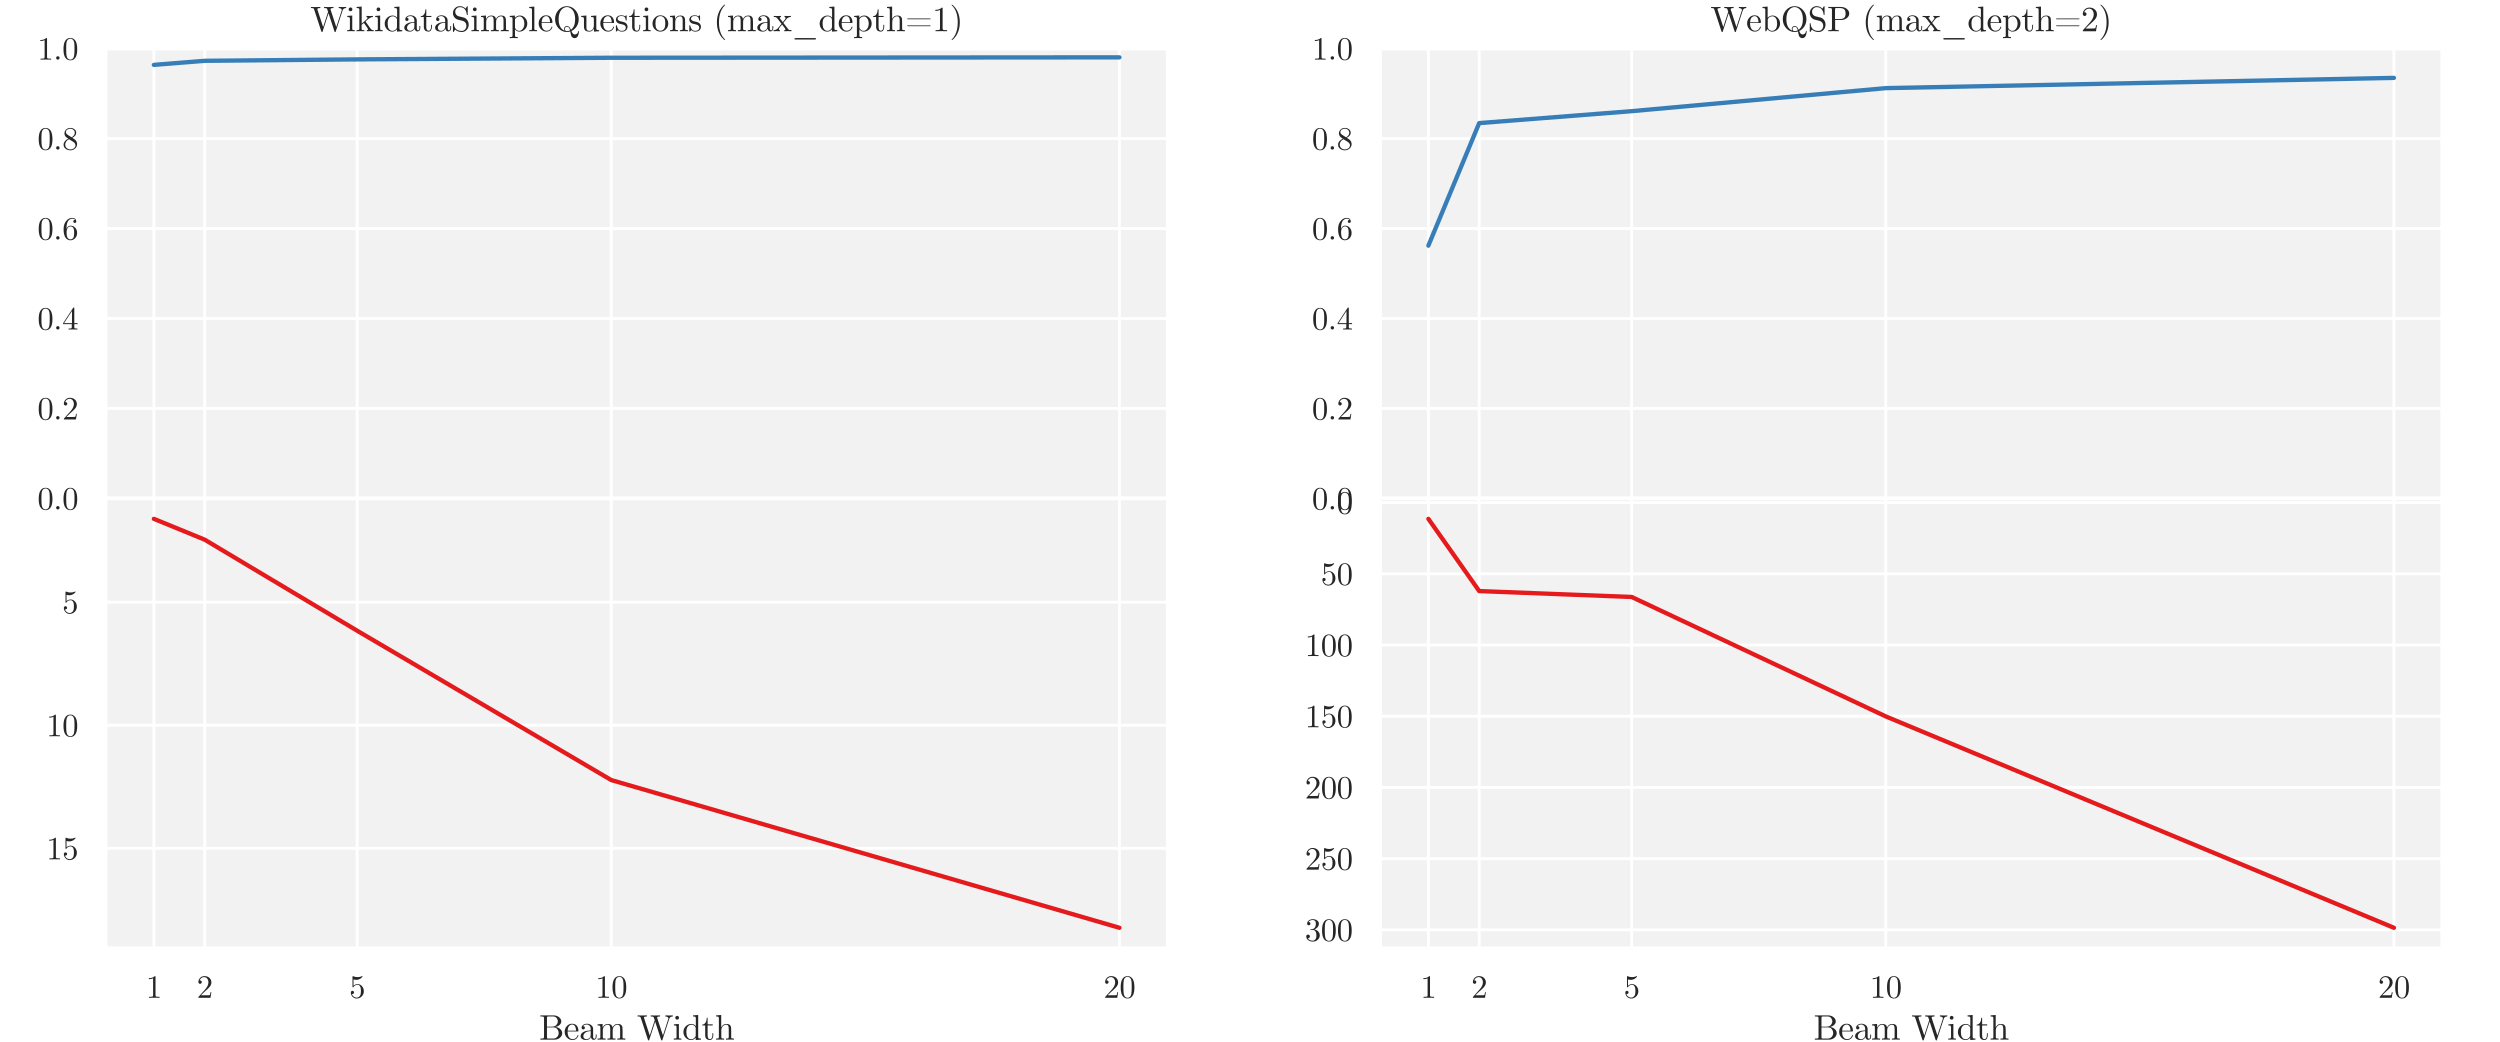 <?xml version="1.0" encoding="utf-8" standalone="no"?>
<!DOCTYPE svg PUBLIC "-//W3C//DTD SVG 1.1//EN"
  "http://www.w3.org/Graphics/SVG/1.1/DTD/svg11.dtd">
<svg xmlns:xlink="http://www.w3.org/1999/xlink" width="864pt" height="360pt" viewBox="0 0 864 360" xmlns="http://www.w3.org/2000/svg" version="1.1">
 <defs>
  <style type="text/css">*{stroke-linejoin: round; stroke-linecap: butt}</style>
 </defs>
 <g id="figure_1">
  <g id="patch_1">
   <path d="M 0 360 
L 864 360 
L 864 0 
L 0 0 
z
" style="fill: #ffffff"/>
  </g>
  <g id="axes_1">
   <g id="patch_2">
    <path d="M 36.5 172.252 
L 403.555 172.252 
L 403.555 16.796 
L 36.5 16.796 
z
" style="fill: #f2f2f2"/>
   </g>
   <g id="matplotlib.axis_1">
    <g id="xtick_1">
     <g id="line2d_1">
      <path d="M 53.184 172.252 
L 53.184 16.796 
" clip-path="url(#pc6c9661ad9)" style="fill: none; stroke: #ffffff; stroke-linecap: round"/>
     </g>
    </g>
    <g id="xtick_2">
     <g id="line2d_2">
      <path d="M 70.747 172.252 
L 70.747 16.796 
" clip-path="url(#pc6c9661ad9)" style="fill: none; stroke: #ffffff; stroke-linecap: round"/>
     </g>
    </g>
    <g id="xtick_3">
     <g id="line2d_3">
      <path d="M 123.434 172.252 
L 123.434 16.796 
" clip-path="url(#pc6c9661ad9)" style="fill: none; stroke: #ffffff; stroke-linecap: round"/>
     </g>
    </g>
    <g id="xtick_4">
     <g id="line2d_4">
      <path d="M 211.246 172.252 
L 211.246 16.796 
" clip-path="url(#pc6c9661ad9)" style="fill: none; stroke: #ffffff; stroke-linecap: round"/>
     </g>
    </g>
    <g id="xtick_5">
     <g id="line2d_5">
      <path d="M 386.87 172.252 
L 386.87 16.796 
" clip-path="url(#pc6c9661ad9)" style="fill: none; stroke: #ffffff; stroke-linecap: round"/>
     </g>
    </g>
   </g>
   <g id="matplotlib.axis_2">
    <g id="ytick_1">
     <g id="line2d_6">
      <path d="M 36.5 172.252 
L 403.555 172.252 
" clip-path="url(#pc6c9661ad9)" style="fill: none; stroke: #ffffff; stroke-linecap: round"/>
     </g>
     <g id="text_1">
      <!-- 0.0 -->
      <g style="fill: #262626" transform="translate(12.942 176.069) scale(0.11 -0.11)">
       <defs>
        <path id="CMUSerif-Roman-30" d="M 250 2048 
Q 250 2989 486 3501 
Q 819 4262 1600 4262 
Q 1766 4262 1939 4217 
Q 2112 4173 2333 4000 
Q 2554 3827 2688 3546 
Q 2944 3002 2944 2048 
Q 2944 1114 2707 602 
Q 2362 -141 1594 -141 
Q 1306 -141 1014 6 
Q 723 154 538 506 
Q 250 1037 250 2048 
z
M 781 2125 
Q 781 1158 851 774 
Q 928 358 1142 179 
Q 1357 0 1594 0 
Q 1850 0 2064 192 
Q 2278 384 2342 800 
Q 2413 1210 2413 2125 
Q 2413 3014 2349 3373 
Q 2266 3789 2042 3955 
Q 1818 4122 1594 4122 
Q 1510 4122 1420 4096 
Q 1331 4070 1203 4000 
Q 1075 3930 976 3750 
Q 877 3571 832 3302 
Q 781 2957 781 2125 
z
" transform="scale(0.016)"/>
        <path id="CMUSerif-Roman-2e" d="M 640 102 
Q 544 205 544 339 
Q 544 474 640 573 
Q 736 672 883 672 
Q 1024 672 1120 579 
Q 1216 486 1216 339 
Q 1216 192 1113 96 
Q 1011 0 883 0 
Q 736 0 640 102 
z
" transform="scale(0.016)"/>
       </defs>
       <use xlink:href="#CMUSerif-Roman-30"/>
       <use xlink:href="#CMUSerif-Roman-2e" x="50"/>
       <use xlink:href="#CMUSerif-Roman-30" x="77.8"/>
      </g>
     </g>
    </g>
    <g id="ytick_2">
     <g id="line2d_7">
      <path d="M 36.5 141.161 
L 403.555 141.161 
" clip-path="url(#pc6c9661ad9)" style="fill: none; stroke: #ffffff; stroke-linecap: round"/>
     </g>
     <g id="text_2">
      <!-- 0.2 -->
      <g style="fill: #262626" transform="translate(12.942 144.978) scale(0.11 -0.11)">
       <defs>
        <path id="CMUSerif-Roman-32" d="M 320 0 
Q 320 115 329 150 
Q 339 186 390 237 
L 1619 1606 
Q 2291 2362 2291 3021 
Q 2291 3450 2067 3757 
Q 1843 4064 1434 4064 
Q 1152 4064 915 3891 
Q 678 3718 570 3411 
Q 589 3418 653 3418 
Q 813 3418 902 3318 
Q 992 3219 992 3085 
Q 992 2912 880 2829 
Q 768 2746 659 2746 
Q 614 2746 556 2755 
Q 499 2765 409 2854 
Q 320 2944 320 3104 
Q 320 3552 659 3907 
Q 998 4262 1517 4262 
Q 2106 4262 2490 3913 
Q 2874 3565 2874 3021 
Q 2874 2829 2816 2656 
Q 2758 2483 2681 2348 
Q 2605 2214 2400 2000 
Q 2195 1786 2028 1632 
Q 1862 1478 1491 1152 
L 813 493 
L 1965 493 
Q 2528 493 2573 544 
Q 2637 634 2714 1114 
L 2874 1114 
L 2694 0 
L 320 0 
z
" transform="scale(0.016)"/>
       </defs>
       <use xlink:href="#CMUSerif-Roman-30"/>
       <use xlink:href="#CMUSerif-Roman-2e" x="50"/>
       <use xlink:href="#CMUSerif-Roman-32" x="77.8"/>
      </g>
     </g>
    </g>
    <g id="ytick_3">
     <g id="line2d_8">
      <path d="M 36.5 110.07 
L 403.555 110.07 
" clip-path="url(#pc6c9661ad9)" style="fill: none; stroke: #ffffff; stroke-linecap: round"/>
     </g>
     <g id="text_3">
      <!-- 0.4 -->
      <g style="fill: #262626" transform="translate(12.942 113.887) scale(0.11 -0.11)">
       <defs>
        <path id="CMUSerif-Roman-34" d="M 179 1056 
L 179 1254 
L 2144 4256 
Q 2195 4333 2272 4333 
Q 2342 4333 2358 4304 
Q 2374 4275 2374 4166 
L 2374 1254 
L 3014 1254 
L 3014 1056 
L 2374 1056 
L 2374 499 
Q 2374 314 2451 256 
Q 2528 198 2861 198 
L 2995 198 
L 2995 0 
Q 2733 19 2125 19 
Q 1523 19 1261 0 
L 1261 198 
L 1395 198 
Q 1728 198 1805 256 
Q 1882 314 1882 499 
L 1882 1056 
L 179 1056 
z
M 358 1254 
L 1920 1254 
L 1920 3642 
L 358 1254 
z
" transform="scale(0.016)"/>
       </defs>
       <use xlink:href="#CMUSerif-Roman-30"/>
       <use xlink:href="#CMUSerif-Roman-2e" x="50"/>
       <use xlink:href="#CMUSerif-Roman-34" x="77.8"/>
      </g>
     </g>
    </g>
    <g id="ytick_4">
     <g id="line2d_9">
      <path d="M 36.5 78.978 
L 403.555 78.978 
" clip-path="url(#pc6c9661ad9)" style="fill: none; stroke: #ffffff; stroke-linecap: round"/>
     </g>
     <g id="text_4">
      <!-- 0.6 -->
      <g style="fill: #262626" transform="translate(12.942 82.796) scale(0.11 -0.11)">
       <defs>
        <path id="CMUSerif-Roman-36" d="M 269 2022 
Q 269 3027 781 3644 
Q 1293 4262 1952 4262 
Q 2336 4262 2550 4067 
Q 2765 3872 2765 3571 
Q 2765 3405 2669 3334 
Q 2573 3264 2470 3264 
Q 2355 3264 2265 3341 
Q 2176 3418 2176 3558 
Q 2176 3846 2528 3846 
Q 2362 4102 1965 4102 
Q 1843 4102 1718 4067 
Q 1594 4032 1430 3913 
Q 1267 3795 1142 3606 
Q 1018 3418 931 3066 
Q 845 2714 845 2253 
L 845 2099 
Q 1107 2733 1644 2733 
Q 2182 2733 2553 2323 
Q 2925 1914 2925 1306 
Q 2925 685 2537 272 
Q 2150 -141 1606 -141 
Q 1363 -141 1142 -38 
Q 922 64 717 294 
Q 512 525 390 969 
Q 269 1414 269 2022 
z
M 858 1446 
Q 858 819 973 518 
Q 992 467 1033 400 
Q 1075 333 1148 243 
Q 1222 154 1344 96 
Q 1466 38 1606 38 
Q 2035 38 2240 454 
Q 2349 685 2349 1312 
Q 2349 1952 2234 2189 
Q 2035 2586 1638 2586 
Q 1370 2586 1184 2400 
Q 998 2214 928 1968 
Q 858 1722 858 1446 
z
" transform="scale(0.016)"/>
       </defs>
       <use xlink:href="#CMUSerif-Roman-30"/>
       <use xlink:href="#CMUSerif-Roman-2e" x="50"/>
       <use xlink:href="#CMUSerif-Roman-36" x="77.8"/>
      </g>
     </g>
    </g>
    <g id="ytick_5">
     <g id="line2d_10">
      <path d="M 36.5 47.887 
L 403.555 47.887 
" clip-path="url(#pc6c9661ad9)" style="fill: none; stroke: #ffffff; stroke-linecap: round"/>
     </g>
     <g id="text_5">
      <!-- 0.8 -->
      <g style="fill: #262626" transform="translate(12.942 51.705) scale(0.11 -0.11)">
       <defs>
        <path id="CMUSerif-Roman-38" d="M 269 966 
Q 269 1683 1190 2144 
Q 794 2413 723 2490 
Q 442 2803 442 3194 
Q 442 3642 781 3952 
Q 1120 4262 1600 4262 
Q 2061 4262 2406 3996 
Q 2752 3731 2752 3309 
Q 2752 2714 1978 2317 
Q 2490 1997 2611 1862 
Q 2925 1517 2925 1075 
Q 2925 563 2531 211 
Q 2138 -141 1594 -141 
Q 1062 -141 665 169 
Q 269 480 269 966 
z
M 589 966 
Q 589 570 886 304 
Q 1184 38 1600 38 
Q 2003 38 2304 268 
Q 2605 499 2605 845 
Q 2605 979 2560 1094 
Q 2515 1210 2425 1302 
Q 2336 1395 2281 1436 
Q 2227 1478 2125 1549 
L 1338 2048 
Q 589 1632 589 966 
z
M 723 3443 
Q 723 3136 1043 2925 
L 1837 2413 
Q 2470 2784 2470 3309 
Q 2470 3648 2211 3875 
Q 1952 4102 1594 4102 
Q 1242 4102 982 3916 
Q 723 3731 723 3443 
z
" transform="scale(0.016)"/>
       </defs>
       <use xlink:href="#CMUSerif-Roman-30"/>
       <use xlink:href="#CMUSerif-Roman-2e" x="50"/>
       <use xlink:href="#CMUSerif-Roman-38" x="77.8"/>
      </g>
     </g>
    </g>
    <g id="ytick_6">
     <g id="line2d_11">
      <path d="M 36.5 16.796 
L 403.555 16.796 
" clip-path="url(#pc6c9661ad9)" style="fill: none; stroke: #ffffff; stroke-linecap: round"/>
     </g>
     <g id="text_6">
      <!-- 1.0 -->
      <g style="fill: #262626" transform="translate(12.942 20.614) scale(0.11 -0.11)">
       <defs>
        <path id="CMUSerif-Roman-31" d="M 570 3654 
L 570 3853 
Q 1338 3853 1734 4262 
Q 1843 4262 1862 4236 
Q 1882 4211 1882 4096 
L 1882 506 
Q 1882 314 1974 256 
Q 2067 198 2477 198 
L 2682 198 
L 2682 0 
Q 2458 19 1645 19 
Q 832 19 608 0 
L 608 198 
L 813 198 
Q 1216 198 1312 256 
Q 1408 314 1408 506 
L 1408 3821 
Q 1075 3654 570 3654 
z
" transform="scale(0.016)"/>
       </defs>
       <use xlink:href="#CMUSerif-Roman-31"/>
       <use xlink:href="#CMUSerif-Roman-2e" x="50"/>
       <use xlink:href="#CMUSerif-Roman-30" x="77.8"/>
      </g>
     </g>
    </g>
    <g id="text_7">
     <!-- Answer Coverage Rate -->
     <g style="fill: #262626" transform="translate(-7.058 154.633) rotate(-90) scale(0.12 -0.12)">
      <defs>
       <path id="CMUSerif-Roman-41" d="M 205 0 
L 205 198 
Q 774 211 922 627 
L 2246 4454 
Q 2272 4531 2301 4556 
Q 2330 4582 2400 4582 
Q 2438 4582 2460 4576 
Q 2483 4570 2499 4547 
Q 2515 4525 2521 4512 
Q 2528 4499 2547 4454 
L 3930 454 
Q 3981 294 4083 246 
Q 4186 198 4474 198 
L 4589 198 
L 4589 0 
Q 4186 19 3750 19 
Q 3059 19 2829 0 
L 2829 198 
Q 3360 198 3360 390 
Q 3360 403 3341 480 
L 3002 1459 
L 1421 1459 
L 1126 621 
Q 1114 595 1114 525 
Q 1114 390 1238 294 
Q 1363 198 1594 198 
L 1594 0 
Q 979 19 858 19 
Q 646 19 205 0 
z
M 1491 1658 
L 2931 1658 
L 2208 3738 
L 1491 1658 
z
" transform="scale(0.016)"/>
       <path id="CMUSerif-Roman-6e" d="M 205 0 
L 205 198 
Q 544 198 624 240 
Q 704 282 704 486 
L 704 2202 
Q 704 2438 621 2499 
Q 538 2560 205 2560 
L 205 2758 
L 1107 2829 
L 1107 2157 
Q 1408 2829 2054 2829 
Q 2534 2829 2726 2592 
Q 2867 2432 2896 2253 
Q 2925 2074 2925 1613 
L 2925 390 
Q 2931 256 3033 227 
Q 3136 198 3424 198 
L 3424 0 
Q 2771 19 2707 19 
Q 2656 19 1984 0 
L 1984 198 
Q 2323 198 2403 240 
Q 2483 282 2483 486 
L 2483 1978 
Q 2483 2304 2384 2496 
Q 2285 2688 2010 2688 
Q 1677 2688 1411 2409 
Q 1146 2131 1146 1664 
L 1146 486 
Q 1146 282 1226 240 
Q 1306 198 1645 198 
L 1645 0 
Q 992 19 928 19 
Q 877 19 205 0 
z
" transform="scale(0.016)"/>
       <path id="CMUSerif-Roman-73" d="M 211 83 
L 211 928 
Q 211 998 214 1024 
Q 218 1050 237 1069 
Q 256 1088 294 1088 
Q 339 1088 355 1069 
Q 371 1050 384 979 
Q 480 538 688 304 
Q 896 70 1274 70 
Q 1632 70 1814 230 
Q 1997 390 1997 653 
Q 1997 1120 1331 1242 
Q 947 1318 787 1369 
Q 627 1421 486 1536 
Q 211 1760 211 2080 
Q 211 2400 454 2633 
Q 698 2867 1235 2867 
Q 1594 2867 1837 2688 
Q 1907 2746 1946 2790 
Q 2029 2867 2074 2867 
Q 2125 2867 2134 2835 
Q 2144 2803 2144 2714 
L 2144 2067 
Q 2144 1997 2141 1971 
Q 2138 1946 2118 1930 
Q 2099 1914 2061 1914 
Q 1990 1914 1984 1971 
Q 1933 2746 1235 2746 
Q 858 2746 688 2602 
Q 518 2458 518 2259 
Q 518 2150 569 2067 
Q 621 1984 688 1936 
Q 755 1888 880 1843 
Q 1005 1798 1081 1782 
Q 1158 1766 1306 1734 
Q 1818 1638 2035 1427 
Q 2304 1158 2304 819 
Q 2304 442 2048 186 
Q 1792 -70 1274 -70 
Q 858 -70 570 205 
Q 531 166 502 134 
Q 474 102 464 89 
Q 454 77 451 70 
Q 448 64 442 58 
Q 314 -70 282 -70 
Q 230 -70 220 -38 
Q 211 -6 211 83 
z
" transform="scale(0.016)"/>
       <path id="CMUSerif-Roman-77" d="M 115 2560 
L 115 2758 
Q 461 2739 710 2739 
Q 832 2739 1408 2758 
L 1408 2560 
Q 1030 2560 1030 2387 
Q 1030 2349 1062 2272 
L 1670 563 
L 2221 2112 
Q 2106 2426 2074 2464 
Q 1997 2560 1670 2560 
L 1670 2758 
Q 1958 2739 2240 2739 
Q 2349 2739 2906 2758 
L 2906 2560 
Q 2528 2560 2528 2387 
Q 2528 2362 2560 2266 
L 3194 480 
L 3776 2118 
Q 3808 2202 3808 2253 
Q 3808 2394 3709 2474 
Q 3610 2554 3437 2560 
L 3437 2758 
Q 3802 2739 4032 2739 
Q 4288 2739 4499 2758 
L 4499 2560 
Q 4102 2547 3962 2150 
L 3213 51 
Q 3142 -64 3085 -70 
Q 3002 -70 2957 51 
L 2304 1869 
L 1658 58 
Q 1632 -19 1609 -44 
Q 1587 -70 1529 -70 
Q 1472 -70 1446 -38 
Q 1421 -6 1395 70 
L 589 2336 
Q 531 2483 448 2521 
Q 365 2560 115 2560 
z
" transform="scale(0.016)"/>
       <path id="CMUSerif-Roman-65" d="M 179 1408 
Q 179 2010 566 2438 
Q 954 2867 1510 2867 
Q 2074 2867 2365 2502 
Q 2656 2138 2656 1613 
Q 2656 1517 2630 1497 
Q 2605 1478 2496 1478 
L 710 1478 
Q 710 826 902 518 
Q 1171 90 1626 90 
Q 1690 90 1763 102 
Q 1837 115 1990 169 
Q 2144 224 2278 371 
Q 2413 518 2490 749 
Q 2509 838 2573 838 
Q 2656 838 2656 762 
Q 2656 704 2595 579 
Q 2534 454 2419 304 
Q 2304 154 2080 42 
Q 1856 -70 1587 -70 
Q 1024 -70 601 355 
Q 179 781 179 1408 
z
M 717 1613 
L 2234 1613 
Q 2234 1747 2211 1897 
Q 2189 2048 2121 2256 
Q 2054 2464 1897 2595 
Q 1741 2726 1510 2726 
Q 1408 2726 1296 2681 
Q 1184 2637 1049 2531 
Q 915 2426 822 2186 
Q 730 1946 717 1613 
z
" transform="scale(0.016)"/>
       <path id="CMUSerif-Roman-72" d="M 179 0 
L 179 198 
Q 518 198 598 240 
Q 678 282 678 486 
L 678 2202 
Q 678 2438 595 2499 
Q 512 2560 179 2560 
L 179 2758 
L 1069 2829 
L 1069 2125 
Q 1158 2400 1350 2614 
Q 1542 2829 1856 2829 
Q 2061 2829 2195 2713 
Q 2330 2598 2330 2438 
Q 2330 2298 2243 2227 
Q 2157 2157 2054 2157 
Q 1939 2157 1859 2230 
Q 1779 2304 1779 2432 
Q 1779 2509 1814 2569 
Q 1850 2630 1878 2652 
Q 1907 2675 1926 2682 
Q 1914 2688 1856 2688 
Q 1504 2688 1302 2336 
Q 1101 1984 1101 1485 
L 1101 499 
Q 1101 314 1177 256 
Q 1254 198 1587 198 
L 1722 198 
L 1722 0 
Q 1466 19 909 19 
Q 832 19 710 16 
Q 589 13 429 6 
Q 269 0 179 0 
z
" transform="scale(0.016)"/>
       <path id="CMUSerif-Roman-20" transform="scale(0.016)"/>
       <path id="CMUSerif-Roman-43" d="M 358 2189 
Q 358 3155 1017 3833 
Q 1677 4512 2586 4512 
Q 2867 4512 3116 4409 
Q 3366 4307 3481 4217 
Q 3597 4128 3763 3962 
L 4083 4435 
Q 4134 4512 4185 4512 
Q 4237 4512 4246 4483 
Q 4256 4454 4256 4358 
L 4256 2842 
Q 4256 2739 4243 2713 
Q 4230 2688 4154 2688 
Q 4090 2688 4077 2707 
Q 4064 2726 4051 2797 
Q 3955 3488 3571 3901 
Q 3187 4314 2656 4314 
Q 2502 4314 2332 4278 
Q 2163 4243 1916 4112 
Q 1670 3981 1481 3763 
Q 1293 3546 1155 3136 
Q 1018 2726 1018 2182 
Q 1018 1645 1155 1232 
Q 1293 819 1481 604 
Q 1670 390 1916 259 
Q 2163 128 2336 93 
Q 2509 58 2662 58 
Q 3213 58 3635 448 
Q 4058 838 4096 1498 
Q 4102 1530 4102 1542 
Q 4102 1555 4108 1571 
Q 4115 1587 4131 1593 
Q 4147 1600 4173 1600 
Q 4256 1600 4256 1491 
Q 4256 883 3789 371 
Q 3322 -141 2586 -141 
Q 1677 -141 1017 534 
Q 358 1210 358 2189 
z
" transform="scale(0.016)"/>
       <path id="CMUSerif-Roman-6f" d="M 601 346 
Q 179 762 179 1370 
Q 179 1978 592 2422 
Q 1005 2867 1600 2867 
Q 2182 2867 2598 2425 
Q 3014 1984 3014 1370 
Q 3014 768 2595 349 
Q 2176 -70 1594 -70 
Q 1024 -70 601 346 
z
M 710 1421 
Q 710 800 870 518 
Q 1120 90 1600 90 
Q 1837 90 2035 218 
Q 2234 346 2342 563 
Q 2483 845 2483 1421 
Q 2483 2035 2317 2310 
Q 2067 2726 1594 2726 
Q 1389 2726 1187 2617 
Q 986 2509 864 2298 
Q 710 2016 710 1421 
z
" transform="scale(0.016)"/>
       <path id="CMUSerif-Roman-76" d="M 122 2560 
L 122 2758 
Q 410 2739 742 2739 
Q 864 2739 1440 2758 
L 1440 2560 
Q 1075 2560 1075 2394 
Q 1075 2368 1114 2285 
L 1830 499 
L 2483 2131 
Q 2522 2240 2522 2285 
Q 2522 2394 2448 2474 
Q 2374 2554 2214 2560 
L 2214 2758 
Q 2541 2739 2771 2739 
Q 3034 2739 3251 2758 
L 3251 2560 
Q 3059 2560 2924 2473 
Q 2790 2387 2748 2313 
Q 2707 2240 2662 2131 
L 1824 51 
Q 1773 -70 1690 -70 
Q 1632 -70 1609 -48 
Q 1587 -26 1555 51 
L 634 2323 
Q 570 2483 490 2521 
Q 410 2560 122 2560 
z
" transform="scale(0.016)"/>
       <path id="CMUSerif-Roman-61" d="M 269 608 
Q 269 1152 909 1440 
Q 1293 1626 2086 1670 
L 2086 1907 
Q 2086 2304 1878 2515 
Q 1670 2726 1408 2726 
Q 941 2726 717 2432 
Q 909 2426 976 2330 
Q 1043 2234 1043 2138 
Q 1043 2010 963 1926 
Q 883 1843 749 1843 
Q 621 1843 537 1923 
Q 454 2003 454 2144 
Q 454 2458 736 2662 
Q 1018 2867 1421 2867 
Q 1946 2867 2298 2515 
Q 2406 2406 2460 2265 
Q 2515 2125 2521 2032 
Q 2528 1939 2528 1760 
L 2528 480 
Q 2528 442 2541 381 
Q 2554 320 2611 240 
Q 2669 160 2765 160 
Q 2995 160 2995 570 
L 2995 928 
L 3155 928 
L 3155 570 
Q 3155 230 2976 96 
Q 2797 -38 2630 -38 
Q 2419 -38 2284 118 
Q 2150 275 2131 486 
Q 2035 243 1814 86 
Q 1594 -70 1293 -70 
Q 1062 -70 844 -12 
Q 627 45 448 205 
Q 269 365 269 608 
z
M 762 614 
Q 762 378 931 224 
Q 1101 70 1338 70 
Q 1606 70 1846 278 
Q 2086 486 2086 896 
L 2086 1536 
Q 1376 1510 1069 1228 
Q 762 947 762 614 
z
" transform="scale(0.016)"/>
       <path id="CMUSerif-Roman-67" d="M 179 -506 
Q 179 -301 336 -121 
Q 493 58 768 134 
Q 486 314 486 704 
Q 486 1005 685 1235 
Q 384 1485 384 1894 
Q 384 2272 685 2550 
Q 986 2829 1421 2829 
Q 1805 2829 2099 2598 
Q 2406 2899 2778 2899 
Q 2944 2899 3024 2796 
Q 3104 2694 3104 2586 
Q 3104 2490 3043 2442 
Q 2982 2394 2918 2394 
Q 2842 2394 2787 2445 
Q 2733 2496 2733 2579 
Q 2733 2714 2835 2752 
Q 2816 2758 2771 2758 
Q 2458 2758 2195 2509 
Q 2458 2266 2458 1888 
Q 2458 1510 2157 1232 
Q 1856 954 1421 954 
Q 1062 954 787 1152 
Q 678 1024 678 851 
Q 678 691 774 566 
Q 870 442 1018 422 
Q 1062 416 1498 416 
Q 1754 416 1894 409 
Q 2035 403 2236 361 
Q 2438 320 2598 237 
Q 3014 6 3014 -493 
Q 3014 -858 2595 -1088 
Q 2176 -1318 1594 -1318 
Q 1005 -1318 592 -1084 
Q 179 -851 179 -506 
z
M 512 -506 
Q 512 -768 822 -969 
Q 1133 -1171 1600 -1171 
Q 2061 -1171 2371 -972 
Q 2682 -774 2682 -506 
Q 2682 -314 2573 -192 
Q 2464 -70 2240 -22 
Q 2016 26 1859 35 
Q 1702 45 1414 45 
L 1037 45 
Q 819 32 665 -128 
Q 512 -288 512 -506 
z
M 864 1888 
Q 864 1101 1421 1101 
Q 1702 1101 1875 1357 
Q 1978 1530 1978 1894 
Q 1978 2682 1421 2682 
Q 1139 2682 966 2426 
Q 864 2253 864 1888 
z
" transform="scale(0.016)"/>
       <path id="CMUSerif-Roman-52" d="M 224 0 
L 224 198 
L 378 198 
Q 723 198 803 256 
Q 883 314 883 499 
L 883 3872 
Q 883 4058 803 4115 
Q 723 4173 378 4173 
L 224 4173 
L 224 4371 
L 2234 4371 
Q 2931 4371 3417 4028 
Q 3904 3686 3904 3219 
Q 3904 2861 3587 2579 
Q 3270 2298 2784 2176 
Q 3418 1958 3565 1434 
L 3648 922 
Q 3674 736 3690 643 
Q 3706 550 3734 422 
Q 3763 294 3792 233 
Q 3821 173 3865 109 
Q 3910 45 3968 22 
Q 4026 0 4102 0 
Q 4250 0 4374 131 
Q 4499 262 4525 570 
Q 4538 672 4602 672 
Q 4685 672 4685 563 
Q 4685 480 4659 374 
Q 4634 269 4573 147 
Q 4512 26 4381 -57 
Q 4250 -141 4077 -141 
Q 3578 -141 3270 128 
Q 3142 243 3084 393 
Q 3027 544 3017 662 
Q 3008 781 3008 1043 
Q 3008 1414 2969 1577 
Q 2931 1741 2765 1901 
Q 2541 2118 2170 2118 
L 1434 2118 
L 1434 499 
Q 1434 314 1514 256 
Q 1594 198 1939 198 
L 2093 198 
L 2093 0 
Q 1862 19 1158 19 
Q 454 19 224 0 
z
M 1434 2259 
L 2144 2259 
Q 2483 2259 2713 2342 
Q 2944 2426 3053 2576 
Q 3162 2726 3203 2876 
Q 3245 3027 3245 3219 
Q 3245 3443 3193 3612 
Q 3142 3782 3033 3881 
Q 2925 3981 2816 4045 
Q 2707 4109 2537 4134 
Q 2368 4160 2253 4166 
Q 2138 4173 1952 4173 
Q 1638 4173 1574 4160 
Q 1504 4154 1475 4118 
Q 1446 4083 1440 4044 
Q 1434 4006 1434 3917 
L 1434 2259 
z
" transform="scale(0.016)"/>
       <path id="CMUSerif-Roman-74" d="M 122 2560 
L 122 2701 
Q 416 2714 611 2922 
Q 806 3130 873 3386 
Q 941 3642 947 3936 
L 1107 3936 
L 1107 2758 
L 2022 2758 
L 2022 2560 
L 1107 2560 
L 1107 781 
Q 1107 90 1536 90 
Q 1722 90 1843 278 
Q 1965 467 1965 806 
L 1965 1158 
L 2125 1158 
L 2125 794 
Q 2125 448 1965 189 
Q 1805 -70 1491 -70 
Q 1376 -70 1261 -41 
Q 1146 -13 998 64 
Q 851 141 758 329 
Q 666 518 666 794 
L 666 2560 
L 122 2560 
z
" transform="scale(0.016)"/>
      </defs>
      <use xlink:href="#CMUSerif-Roman-41"/>
      <use xlink:href="#CMUSerif-Roman-6e" x="75"/>
      <use xlink:href="#CMUSerif-Roman-73" x="130.5"/>
      <use xlink:href="#CMUSerif-Roman-77" x="169.9"/>
      <use xlink:href="#CMUSerif-Roman-65" x="242.1"/>
      <use xlink:href="#CMUSerif-Roman-72" x="286.5"/>
      <use xlink:href="#CMUSerif-Roman-20" x="325.6"/>
      <use xlink:href="#CMUSerif-Roman-43" x="358.9"/>
      <use xlink:href="#CMUSerif-Roman-6f" x="431.1"/>
      <use xlink:href="#CMUSerif-Roman-76" x="481.1"/>
      <use xlink:href="#CMUSerif-Roman-65" x="533.8"/>
      <use xlink:href="#CMUSerif-Roman-72" x="578.2"/>
      <use xlink:href="#CMUSerif-Roman-61" x="617.3"/>
      <use xlink:href="#CMUSerif-Roman-67" x="667.3"/>
      <use xlink:href="#CMUSerif-Roman-65" x="717.3"/>
      <use xlink:href="#CMUSerif-Roman-20" x="761.7"/>
      <use xlink:href="#CMUSerif-Roman-52" x="795"/>
      <use xlink:href="#CMUSerif-Roman-61" x="868.6"/>
      <use xlink:href="#CMUSerif-Roman-74" x="918.6"/>
      <use xlink:href="#CMUSerif-Roman-65" x="957.4"/>
     </g>
    </g>
   </g>
   <g id="PolyCollection_1"/>
   <g id="line2d_12">
    <path d="M 53.184 22.424 
L 70.747 21.017 
L 123.434 20.524 
L 211.246 19.962 
L 386.87 19.821 
" clip-path="url(#pc6c9661ad9)" style="fill: none; stroke: #377eb8; stroke-width: 1.5; stroke-linecap: round"/>
   </g>
   <g id="patch_3">
    <path d="M 36.5 172.252 
L 36.5 16.796 
" style="fill: none; stroke: #ffffff; stroke-width: 1.25; stroke-linejoin: miter; stroke-linecap: square"/>
   </g>
   <g id="patch_4">
    <path d="M 403.555 172.252 
L 403.555 16.796 
" style="fill: none; stroke: #ffffff; stroke-width: 1.25; stroke-linejoin: miter; stroke-linecap: square"/>
   </g>
   <g id="patch_5">
    <path d="M 36.5 172.252 
L 403.555 172.252 
" style="fill: none; stroke: #ffffff; stroke-width: 1.25; stroke-linejoin: miter; stroke-linecap: square"/>
   </g>
   <g id="patch_6">
    <path d="M 36.5 16.796 
L 403.555 16.796 
" style="fill: none; stroke: #ffffff; stroke-width: 1.25; stroke-linejoin: miter; stroke-linecap: square"/>
   </g>
   <g id="text_8">
    <!-- WikidataSimpleQuestions (max_depth=1) -->
    <g style="fill: #262626" transform="translate(107.238 10.796) scale(0.12 -0.12)">
     <defs>
      <path id="CMUSerif-Roman-57" d="M 115 4173 
L 115 4371 
Q 205 4371 368 4364 
Q 531 4358 659 4355 
Q 787 4352 896 4352 
Q 1574 4352 1805 4371 
L 1805 4173 
Q 1267 4173 1267 3981 
Q 1267 3936 1280 3898 
L 2310 749 
L 3200 3494 
L 3059 3942 
Q 3008 4102 2899 4137 
Q 2790 4173 2483 4173 
L 2483 4371 
Q 2573 4371 2736 4364 
Q 2899 4358 3027 4355 
Q 3155 4352 3264 4352 
Q 3942 4352 4173 4371 
L 4173 4173 
Q 3635 4173 3635 3981 
Q 3635 3962 3654 3885 
L 4678 749 
L 5638 3706 
Q 5670 3802 5670 3834 
Q 5670 3949 5536 4057 
Q 5402 4166 5114 4173 
L 5114 4371 
Q 5613 4352 5875 4352 
Q 6170 4352 6458 4371 
L 6458 4173 
Q 5952 4173 5818 3744 
L 4595 -13 
Q 4582 -64 4572 -86 
Q 4563 -109 4537 -125 
Q 4512 -141 4467 -141 
Q 4384 -141 4346 -19 
L 3283 3238 
L 2227 -13 
Q 2214 -64 2204 -86 
Q 2195 -109 2169 -125 
Q 2144 -141 2099 -141 
Q 2016 -141 1978 -19 
L 698 3904 
Q 640 4090 553 4131 
Q 467 4173 115 4173 
z
" transform="scale(0.016)"/>
      <path id="CMUSerif-Roman-69" d="M 211 0 
L 211 198 
Q 550 198 630 240 
Q 710 282 710 486 
L 710 2208 
Q 710 2445 630 2502 
Q 550 2560 237 2560 
L 237 2758 
L 1133 2829 
L 1133 480 
Q 1133 288 1200 243 
Q 1267 198 1581 198 
L 1581 0 
Q 928 19 915 19 
Q 826 19 211 0 
z
M 480 3942 
Q 480 4070 579 4176 
Q 678 4282 819 4282 
Q 960 4282 1059 4186 
Q 1158 4090 1158 3942 
Q 1158 3795 1059 3699 
Q 960 3603 819 3603 
Q 672 3603 576 3705 
Q 480 3808 480 3942 
z
" transform="scale(0.016)"/>
      <path id="CMUSerif-Roman-6b" d="M 179 0 
L 179 198 
Q 518 198 598 240 
Q 678 282 678 486 
L 678 3814 
Q 678 4051 595 4112 
Q 512 4173 179 4173 
L 179 4371 
L 1101 4442 
L 1101 1370 
L 2003 2150 
Q 2144 2272 2144 2400 
Q 2144 2547 1958 2560 
L 1958 2758 
Q 2227 2739 2675 2739 
Q 2938 2739 3123 2758 
L 3123 2560 
Q 2720 2541 2317 2214 
Q 2227 2144 2012 1958 
Q 1798 1773 1798 1754 
Q 1798 1747 1804 1731 
Q 1811 1715 1824 1702 
Q 1837 1690 1837 1683 
L 2650 538 
Q 2816 307 2937 252 
Q 3059 198 3270 198 
L 3270 0 
Q 2995 19 2714 19 
Q 2560 19 2022 0 
L 2022 198 
Q 2253 198 2253 346 
Q 2253 448 1734 1165 
Q 1696 1216 1613 1325 
Q 1536 1440 1491 1498 
L 1082 1146 
L 1082 486 
Q 1082 282 1162 240 
Q 1242 198 1581 198 
L 1581 0 
Q 1197 19 877 19 
Q 813 19 179 0 
z
" transform="scale(0.016)"/>
      <path id="CMUSerif-Roman-64" d="M 218 1376 
Q 218 1984 643 2406 
Q 1069 2829 1645 2829 
Q 2131 2829 2451 2432 
L 2451 3814 
Q 2451 4051 2368 4112 
Q 2285 4173 1952 4173 
L 1952 4371 
L 2874 4442 
L 2874 557 
Q 2874 320 2957 259 
Q 3040 198 3373 198 
L 3373 0 
L 2432 -70 
L 2432 352 
Q 2099 -70 1574 -70 
Q 1024 -70 621 352 
Q 218 774 218 1376 
z
M 749 1370 
Q 749 774 934 480 
Q 1190 70 1606 70 
Q 2080 70 2362 518 
Q 2432 627 2432 755 
L 2432 2067 
Q 2432 2195 2362 2304 
Q 2099 2688 1670 2688 
Q 1222 2688 947 2278 
Q 749 1971 749 1370 
z
" transform="scale(0.016)"/>
      <path id="CMUSerif-Roman-53" d="M 358 13 
L 358 1293 
Q 358 1363 361 1388 
Q 365 1414 384 1433 
Q 403 1453 442 1453 
Q 512 1453 518 1389 
Q 538 755 915 403 
Q 1286 58 1926 58 
Q 2310 58 2547 333 
Q 2784 608 2784 973 
Q 2784 1318 2586 1562 
Q 2502 1670 2396 1740 
Q 2291 1811 2227 1833 
Q 2163 1856 2042 1888 
Q 1248 2080 1197 2099 
Q 819 2227 588 2550 
Q 358 2874 358 3270 
Q 358 3782 720 4147 
Q 1082 4512 1606 4512 
Q 1869 4512 2089 4429 
Q 2310 4346 2400 4272 
Q 2490 4198 2630 4064 
L 2854 4429 
Q 2906 4512 2950 4512 
Q 3002 4512 3011 4483 
Q 3021 4454 3021 4358 
L 3021 3072 
Q 3021 3002 3017 2976 
Q 3014 2950 2995 2934 
Q 2976 2918 2938 2918 
Q 2874 2918 2861 2995 
Q 2682 4333 1613 4333 
Q 1248 4333 1008 4086 
Q 768 3840 768 3494 
Q 768 3213 944 2982 
Q 1120 2752 1414 2682 
L 2234 2483 
Q 2643 2387 2918 2025 
Q 3194 1664 3194 1190 
Q 3194 646 2838 252 
Q 2483 -141 1933 -141 
Q 1536 -141 1229 -9 
Q 922 122 755 307 
Q 627 96 544 -26 
L 525 -58 
Q 474 -141 429 -141 
Q 378 -141 368 -109 
Q 358 -77 358 13 
z
" transform="scale(0.016)"/>
      <path id="CMUSerif-Roman-6d" d="M 205 0 
L 205 198 
Q 544 198 624 240 
Q 704 282 704 486 
L 704 2202 
Q 704 2438 621 2499 
Q 538 2560 205 2560 
L 205 2758 
L 1107 2829 
L 1107 2157 
Q 1408 2829 2054 2829 
Q 2803 2829 2906 2202 
Q 3014 2445 3244 2637 
Q 3475 2829 3834 2829 
Q 4314 2829 4506 2592 
Q 4646 2432 4675 2253 
Q 4704 2074 4704 1613 
L 4704 390 
Q 4710 256 4812 227 
Q 4915 198 5203 198 
L 5203 0 
Q 4550 19 4486 19 
Q 4435 19 3763 0 
L 3763 198 
Q 4102 198 4182 240 
Q 4262 282 4262 486 
L 4262 1978 
Q 4262 2304 4163 2496 
Q 4064 2688 3789 2688 
Q 3456 2688 3190 2409 
Q 2925 2131 2925 1664 
L 2925 486 
Q 2925 282 3005 240 
Q 3085 198 3424 198 
L 3424 0 
Q 2771 19 2707 19 
Q 2656 19 1984 0 
L 1984 198 
Q 2323 198 2403 240 
Q 2483 282 2483 486 
L 2483 1978 
Q 2483 2304 2384 2496 
Q 2285 2688 2010 2688 
Q 1677 2688 1411 2409 
Q 1146 2131 1146 1664 
L 1146 486 
Q 1146 282 1226 240 
Q 1306 198 1645 198 
L 1645 0 
Q 992 19 928 19 
Q 877 19 205 0 
z
" transform="scale(0.016)"/>
      <path id="CMUSerif-Roman-70" d="M 179 -1043 
Q 518 -1043 598 -1001 
Q 678 -960 678 -755 
L 678 2240 
Q 678 2451 598 2505 
Q 518 2560 179 2560 
L 179 2758 
L 1101 2829 
L 1101 2406 
Q 1485 2829 1997 2829 
Q 2541 2829 2937 2406 
Q 3334 1984 3334 1382 
Q 3334 774 2912 352 
Q 2490 -70 1907 -70 
Q 1587 -70 1372 93 
Q 1158 256 1120 378 
L 1120 320 
L 1120 -755 
Q 1120 -960 1200 -1001 
Q 1280 -1043 1619 -1043 
L 1619 -1242 
Q 947 -1222 896 -1222 
Q 832 -1222 179 -1242 
L 179 -1043 
z
M 1120 730 
Q 1120 634 1133 598 
Q 1146 563 1210 461 
Q 1466 70 1882 70 
Q 2246 70 2524 444 
Q 2803 819 2803 1382 
Q 2803 1920 2550 2294 
Q 2298 2669 1946 2669 
Q 1696 2669 1478 2534 
Q 1261 2400 1120 2157 
L 1120 730 
z
" transform="scale(0.016)"/>
      <path id="CMUSerif-Roman-6c" d="M 211 0 
L 211 198 
Q 550 198 630 240 
Q 710 282 710 486 
L 710 3814 
Q 710 4051 627 4112 
Q 544 4173 211 4173 
L 211 4371 
L 1133 4442 
L 1133 486 
Q 1133 282 1213 240 
Q 1293 198 1632 198 
L 1632 0 
Q 1555 0 1392 6 
Q 1229 13 1110 16 
Q 992 19 922 19 
Q 845 19 211 0 
z
" transform="scale(0.016)"/>
      <path id="CMUSerif-Roman-51" d="M 358 2170 
Q 358 3149 985 3830 
Q 1613 4512 2483 4512 
Q 3360 4512 3987 3827 
Q 4614 3142 4614 2170 
Q 4614 1459 4252 883 
Q 3891 307 3315 45 
Q 3437 -282 3574 -432 
Q 3712 -582 3929 -582 
Q 4147 -582 4316 -438 
Q 4486 -294 4512 -45 
Q 4525 70 4582 70 
Q 4653 70 4653 -64 
Q 4653 -218 4621 -390 
Q 4589 -563 4512 -768 
Q 4435 -973 4272 -1107 
Q 4109 -1242 3878 -1242 
Q 3706 -1242 3578 -1168 
Q 3450 -1094 3376 -1004 
Q 3302 -915 3241 -723 
Q 3181 -531 3158 -409 
Q 3136 -288 3098 -45 
Q 2790 -141 2490 -141 
Q 1613 -141 985 531 
Q 358 1203 358 2170 
z
M 998 2170 
Q 998 1651 1110 1251 
Q 1222 851 1404 624 
Q 1587 397 1744 278 
Q 1901 160 2061 102 
Q 1971 282 1971 410 
Q 1971 621 2118 784 
Q 2266 947 2496 947 
Q 2950 947 3219 269 
Q 3974 826 3974 2170 
Q 3974 2752 3830 3193 
Q 3686 3635 3456 3878 
Q 3226 4122 2979 4237 
Q 2733 4352 2483 4352 
Q 2240 4352 1997 4240 
Q 1754 4128 1523 3891 
Q 1293 3654 1145 3206 
Q 998 2758 998 2170 
z
M 2112 410 
Q 2112 339 2134 262 
Q 2157 186 2249 102 
Q 2342 19 2490 19 
Q 2790 19 3053 166 
Q 2931 806 2496 806 
Q 2323 806 2217 684 
Q 2112 563 2112 410 
z
" transform="scale(0.016)"/>
      <path id="CMUSerif-Roman-75" d="M 205 2560 
L 205 2758 
L 1146 2829 
L 1146 704 
Q 1146 550 1158 460 
Q 1171 371 1222 268 
Q 1274 166 1395 118 
Q 1517 70 1709 70 
Q 2054 70 2268 355 
Q 2483 640 2483 1062 
L 2483 2202 
Q 2483 2438 2400 2499 
Q 2317 2560 1984 2560 
L 1984 2758 
L 2925 2829 
L 2925 557 
Q 2925 320 3008 259 
Q 3091 198 3424 198 
L 3424 0 
L 2502 -70 
L 2502 506 
Q 2234 -70 1677 -70 
Q 1395 -70 1203 0 
Q 1011 70 915 160 
Q 819 250 768 422 
Q 717 595 710 700 
Q 704 806 704 1011 
L 704 1971 
Q 704 2406 640 2483 
Q 576 2560 205 2560 
z
" transform="scale(0.016)"/>
      <path id="CMUSerif-Roman-28" d="M 634 1600 
Q 634 2682 1037 3552 
Q 1210 3917 1450 4224 
Q 1690 4531 1850 4665 
Q 2010 4800 2054 4800 
Q 2118 4800 2118 4736 
Q 2118 4704 2035 4627 
Q 1005 3578 1005 1600 
Q 1005 -384 2010 -1395 
Q 2118 -1504 2118 -1536 
Q 2118 -1600 2054 -1600 
Q 2010 -1600 1856 -1472 
Q 1702 -1344 1465 -1049 
Q 1229 -755 1056 -397 
Q 634 474 634 1600 
z
" transform="scale(0.016)"/>
      <path id="CMUSerif-Roman-78" d="M 77 0 
L 77 198 
Q 576 198 896 582 
Q 896 582 1498 1344 
L 864 2170 
Q 640 2458 541 2509 
Q 442 2560 109 2560 
L 109 2758 
Q 371 2739 717 2739 
Q 909 2739 1408 2758 
L 1408 2560 
Q 1184 2547 1184 2400 
Q 1184 2349 1242 2285 
L 1741 1638 
L 2138 2138 
Q 2234 2253 2234 2362 
Q 2234 2541 2048 2560 
L 2048 2758 
Q 2298 2739 2662 2739 
Q 2938 2739 3187 2758 
L 3187 2560 
Q 2701 2547 2426 2227 
Q 2304 2093 1837 1504 
L 2694 397 
Q 2797 262 2912 230 
Q 3027 198 3302 198 
L 3302 0 
Q 3014 19 2688 19 
Q 2573 19 1997 0 
L 1997 198 
Q 2112 205 2169 256 
Q 2227 307 2227 358 
Q 2227 384 2093 570 
L 1606 1210 
Q 1120 634 1056 499 
Q 1030 442 1030 397 
Q 1030 224 1216 198 
L 1216 0 
Q 755 19 608 19 
Q 326 19 77 0 
z
" transform="scale(0.016)"/>
      <path id="CMUSerif-Roman-5f" d="M 723 -1491 
Q 538 -1491 538 -1363 
Q 538 -1235 730 -1235 
L 4237 -1235 
Q 4429 -1235 4429 -1363 
Q 4429 -1491 4250 -1491 
L 723 -1491 
z
" transform="scale(0.016)"/>
      <path id="CMUSerif-Roman-68" d="M 205 0 
L 205 198 
Q 544 198 624 240 
Q 704 282 704 486 
L 704 3814 
Q 704 4051 621 4112 
Q 538 4173 205 4173 
L 205 4371 
L 1126 4442 
L 1126 2214 
L 1133 2214 
Q 1235 2445 1465 2637 
Q 1696 2829 2054 2829 
Q 2534 2829 2726 2592 
Q 2867 2432 2896 2253 
Q 2925 2074 2925 1613 
L 2925 390 
Q 2931 256 3033 227 
Q 3136 198 3424 198 
L 3424 0 
Q 2771 19 2707 19 
Q 2656 19 1984 0 
L 1984 198 
Q 2323 198 2403 240 
Q 2483 282 2483 486 
L 2483 1978 
Q 2483 2304 2384 2496 
Q 2285 2688 2010 2688 
Q 1677 2688 1411 2409 
Q 1146 2131 1146 1664 
L 1146 486 
Q 1146 282 1226 240 
Q 1306 198 1645 198 
L 1645 0 
Q 992 19 928 19 
Q 877 19 205 0 
z
" transform="scale(0.016)"/>
      <path id="CMUSerif-Roman-3d" d="M 365 973 
Q 371 1050 493 1050 
L 4416 1050 
Q 4602 1050 4602 979 
Q 4602 902 4429 902 
L 538 902 
Q 365 902 365 973 
z
M 365 2221 
Q 365 2298 499 2298 
L 4410 2298 
Q 4602 2298 4602 2221 
Q 4602 2150 4442 2150 
L 493 2150 
Q 365 2150 365 2221 
z
" transform="scale(0.016)"/>
      <path id="CMUSerif-Roman-29" d="M 365 -1536 
Q 365 -1504 448 -1427 
Q 1478 -378 1478 1600 
Q 1478 3584 486 4589 
Q 365 4704 365 4736 
Q 365 4800 429 4800 
Q 474 4800 627 4672 
Q 781 4544 1017 4249 
Q 1254 3955 1427 3597 
Q 1850 2726 1850 1600 
Q 1850 518 1446 -352 
Q 1274 -717 1034 -1024 
Q 794 -1331 634 -1465 
Q 474 -1600 429 -1600 
Q 365 -1600 365 -1536 
z
" transform="scale(0.016)"/>
     </defs>
     <use xlink:href="#CMUSerif-Roman-57"/>
     <use xlink:href="#CMUSerif-Roman-69" x="102.7"/>
     <use xlink:href="#CMUSerif-Roman-6b" x="130.4"/>
     <use xlink:href="#CMUSerif-Roman-69" x="183.1"/>
     <use xlink:href="#CMUSerif-Roman-64" x="210.8"/>
     <use xlink:href="#CMUSerif-Roman-61" x="266.3"/>
     <use xlink:href="#CMUSerif-Roman-74" x="316.3"/>
     <use xlink:href="#CMUSerif-Roman-61" x="355.1"/>
     <use xlink:href="#CMUSerif-Roman-53" x="405.1"/>
     <use xlink:href="#CMUSerif-Roman-69" x="460.6"/>
     <use xlink:href="#CMUSerif-Roman-6d" x="488.3"/>
     <use xlink:href="#CMUSerif-Roman-70" x="571.6"/>
     <use xlink:href="#CMUSerif-Roman-6c" x="627.1"/>
     <use xlink:href="#CMUSerif-Roman-65" x="654.8"/>
     <use xlink:href="#CMUSerif-Roman-51" x="699.2"/>
     <use xlink:href="#CMUSerif-Roman-75" x="776.9"/>
     <use xlink:href="#CMUSerif-Roman-65" x="832.4"/>
     <use xlink:href="#CMUSerif-Roman-73" x="876.8"/>
     <use xlink:href="#CMUSerif-Roman-74" x="916.2"/>
     <use xlink:href="#CMUSerif-Roman-69" x="955"/>
     <use xlink:href="#CMUSerif-Roman-6f" x="982.7"/>
     <use xlink:href="#CMUSerif-Roman-6e" x="1032.7"/>
     <use xlink:href="#CMUSerif-Roman-73" x="1088.2"/>
     <use xlink:href="#CMUSerif-Roman-20" x="1127.6"/>
     <use xlink:href="#CMUSerif-Roman-28" x="1160.9"/>
     <use xlink:href="#CMUSerif-Roman-6d" x="1199.7"/>
     <use xlink:href="#CMUSerif-Roman-61" x="1283"/>
     <use xlink:href="#CMUSerif-Roman-78" x="1333"/>
     <use xlink:href="#CMUSerif-Roman-5f" x="1385.7"/>
     <use xlink:href="#CMUSerif-Roman-64" x="1463.5"/>
     <use xlink:href="#CMUSerif-Roman-65" x="1519"/>
     <use xlink:href="#CMUSerif-Roman-70" x="1563.4"/>
     <use xlink:href="#CMUSerif-Roman-74" x="1618.9"/>
     <use xlink:href="#CMUSerif-Roman-68" x="1657.7"/>
     <use xlink:href="#CMUSerif-Roman-3d" x="1713.2"/>
     <use xlink:href="#CMUSerif-Roman-31" x="1791"/>
     <use xlink:href="#CMUSerif-Roman-29" x="1841"/>
    </g>
   </g>
  </g>
  <g id="axes_2">
   <g id="patch_7">
    <path d="M 476.965 172.252 
L 844.02 172.252 
L 844.02 16.796 
L 476.965 16.796 
z
" style="fill: #f2f2f2"/>
   </g>
   <g id="matplotlib.axis_3">
    <g id="xtick_6">
     <g id="line2d_13">
      <path d="M 493.65 172.252 
L 493.65 16.796 
" clip-path="url(#pd5fb5aed81)" style="fill: none; stroke: #ffffff; stroke-linecap: round"/>
     </g>
    </g>
    <g id="xtick_7">
     <g id="line2d_14">
      <path d="M 511.212 172.252 
L 511.212 16.796 
" clip-path="url(#pd5fb5aed81)" style="fill: none; stroke: #ffffff; stroke-linecap: round"/>
     </g>
    </g>
    <g id="xtick_8">
     <g id="line2d_15">
      <path d="M 563.899 172.252 
L 563.899 16.796 
" clip-path="url(#pd5fb5aed81)" style="fill: none; stroke: #ffffff; stroke-linecap: round"/>
     </g>
    </g>
    <g id="xtick_9">
     <g id="line2d_16">
      <path d="M 651.712 172.252 
L 651.712 16.796 
" clip-path="url(#pd5fb5aed81)" style="fill: none; stroke: #ffffff; stroke-linecap: round"/>
     </g>
    </g>
    <g id="xtick_10">
     <g id="line2d_17">
      <path d="M 827.336 172.252 
L 827.336 16.796 
" clip-path="url(#pd5fb5aed81)" style="fill: none; stroke: #ffffff; stroke-linecap: round"/>
     </g>
    </g>
   </g>
   <g id="matplotlib.axis_4">
    <g id="ytick_7">
     <g id="line2d_18">
      <path d="M 476.965 172.252 
L 844.02 172.252 
" clip-path="url(#pd5fb5aed81)" style="fill: none; stroke: #ffffff; stroke-linecap: round"/>
     </g>
     <g id="text_9">
      <!-- 0.0 -->
      <g style="fill: #262626" transform="translate(453.408 176.069) scale(0.11 -0.11)">
       <use xlink:href="#CMUSerif-Roman-30"/>
       <use xlink:href="#CMUSerif-Roman-2e" x="50"/>
       <use xlink:href="#CMUSerif-Roman-30" x="77.8"/>
      </g>
     </g>
    </g>
    <g id="ytick_8">
     <g id="line2d_19">
      <path d="M 476.965 141.161 
L 844.02 141.161 
" clip-path="url(#pd5fb5aed81)" style="fill: none; stroke: #ffffff; stroke-linecap: round"/>
     </g>
     <g id="text_10">
      <!-- 0.2 -->
      <g style="fill: #262626" transform="translate(453.408 144.978) scale(0.11 -0.11)">
       <use xlink:href="#CMUSerif-Roman-30"/>
       <use xlink:href="#CMUSerif-Roman-2e" x="50"/>
       <use xlink:href="#CMUSerif-Roman-32" x="77.8"/>
      </g>
     </g>
    </g>
    <g id="ytick_9">
     <g id="line2d_20">
      <path d="M 476.965 110.07 
L 844.02 110.07 
" clip-path="url(#pd5fb5aed81)" style="fill: none; stroke: #ffffff; stroke-linecap: round"/>
     </g>
     <g id="text_11">
      <!-- 0.4 -->
      <g style="fill: #262626" transform="translate(453.408 113.887) scale(0.11 -0.11)">
       <use xlink:href="#CMUSerif-Roman-30"/>
       <use xlink:href="#CMUSerif-Roman-2e" x="50"/>
       <use xlink:href="#CMUSerif-Roman-34" x="77.8"/>
      </g>
     </g>
    </g>
    <g id="ytick_10">
     <g id="line2d_21">
      <path d="M 476.965 78.978 
L 844.02 78.978 
" clip-path="url(#pd5fb5aed81)" style="fill: none; stroke: #ffffff; stroke-linecap: round"/>
     </g>
     <g id="text_12">
      <!-- 0.6 -->
      <g style="fill: #262626" transform="translate(453.408 82.796) scale(0.11 -0.11)">
       <use xlink:href="#CMUSerif-Roman-30"/>
       <use xlink:href="#CMUSerif-Roman-2e" x="50"/>
       <use xlink:href="#CMUSerif-Roman-36" x="77.8"/>
      </g>
     </g>
    </g>
    <g id="ytick_11">
     <g id="line2d_22">
      <path d="M 476.965 47.887 
L 844.02 47.887 
" clip-path="url(#pd5fb5aed81)" style="fill: none; stroke: #ffffff; stroke-linecap: round"/>
     </g>
     <g id="text_13">
      <!-- 0.8 -->
      <g style="fill: #262626" transform="translate(453.408 51.705) scale(0.11 -0.11)">
       <use xlink:href="#CMUSerif-Roman-30"/>
       <use xlink:href="#CMUSerif-Roman-2e" x="50"/>
       <use xlink:href="#CMUSerif-Roman-38" x="77.8"/>
      </g>
     </g>
    </g>
    <g id="ytick_12">
     <g id="line2d_23">
      <path d="M 476.965 16.796 
L 844.02 16.796 
" clip-path="url(#pd5fb5aed81)" style="fill: none; stroke: #ffffff; stroke-linecap: round"/>
     </g>
     <g id="text_14">
      <!-- 1.0 -->
      <g style="fill: #262626" transform="translate(453.408 20.614) scale(0.11 -0.11)">
       <use xlink:href="#CMUSerif-Roman-31"/>
       <use xlink:href="#CMUSerif-Roman-2e" x="50"/>
       <use xlink:href="#CMUSerif-Roman-30" x="77.8"/>
      </g>
     </g>
    </g>
   </g>
   <g id="PolyCollection_2"/>
   <g id="line2d_24">
    <path d="M 493.65 84.894 
L 511.212 42.542 
L 563.899 38.415 
L 651.712 30.455 
L 827.336 26.918 
" clip-path="url(#pd5fb5aed81)" style="fill: none; stroke: #377eb8; stroke-width: 1.5; stroke-linecap: round"/>
   </g>
   <g id="patch_8">
    <path d="M 476.965 172.252 
L 476.965 16.796 
" style="fill: none; stroke: #ffffff; stroke-width: 1.25; stroke-linejoin: miter; stroke-linecap: square"/>
   </g>
   <g id="patch_9">
    <path d="M 844.02 172.252 
L 844.02 16.796 
" style="fill: none; stroke: #ffffff; stroke-width: 1.25; stroke-linejoin: miter; stroke-linecap: square"/>
   </g>
   <g id="patch_10">
    <path d="M 476.965 172.252 
L 844.02 172.252 
" style="fill: none; stroke: #ffffff; stroke-width: 1.25; stroke-linejoin: miter; stroke-linecap: square"/>
   </g>
   <g id="patch_11">
    <path d="M 476.965 16.796 
L 844.02 16.796 
" style="fill: none; stroke: #ffffff; stroke-width: 1.25; stroke-linejoin: miter; stroke-linecap: square"/>
   </g>
   <g id="text_15">
    <!-- WebQSP (max_depth=2) -->
    <g style="fill: #262626" transform="translate(591.133 10.796) scale(0.12 -0.12)">
     <defs>
      <path id="CMUSerif-Roman-62" d="M 179 4173 
L 179 4371 
L 1101 4442 
L 1101 2413 
Q 1472 2829 1978 2829 
Q 2528 2829 2931 2406 
Q 3334 1984 3334 1382 
Q 3334 774 2912 352 
Q 2490 -70 1907 -70 
Q 1376 -70 1069 397 
Q 845 6 838 0 
L 678 0 
L 678 3814 
Q 678 4051 595 4112 
Q 512 4173 179 4173 
z
M 1120 730 
Q 1120 595 1210 461 
Q 1466 70 1882 70 
Q 2330 70 2605 480 
Q 2803 787 2803 1389 
Q 2803 1984 2618 2278 
Q 2362 2688 1946 2688 
Q 1478 2688 1190 2278 
Q 1120 2176 1120 2048 
L 1120 730 
z
" transform="scale(0.016)"/>
      <path id="CMUSerif-Roman-50" d="M 224 0 
L 224 198 
L 378 198 
Q 723 198 803 256 
Q 883 314 883 499 
L 883 3872 
Q 883 4058 803 4115 
Q 723 4173 378 4173 
L 224 4173 
L 224 4371 
L 2483 4371 
Q 3130 4371 3562 4016 
Q 3994 3661 3994 3181 
Q 3994 2707 3555 2364 
Q 3117 2022 2534 2022 
L 1453 2022 
L 1453 499 
Q 1453 314 1533 256 
Q 1613 198 1958 198 
L 2112 198 
L 2112 0 
Q 1888 19 1165 19 
Q 448 19 224 0 
z
M 1434 2189 
L 2317 2189 
Q 2605 2189 2813 2269 
Q 3021 2349 3117 2448 
Q 3213 2547 3267 2707 
Q 3322 2867 3328 2956 
Q 3334 3046 3334 3181 
Q 3334 3322 3328 3411 
Q 3322 3501 3267 3661 
Q 3213 3821 3117 3920 
Q 3021 4019 2813 4096 
Q 2605 4173 2317 4173 
L 1747 4173 
Q 1530 4173 1482 4128 
Q 1434 4083 1434 3917 
L 1434 2189 
z
" transform="scale(0.016)"/>
     </defs>
     <use xlink:href="#CMUSerif-Roman-57"/>
     <use xlink:href="#CMUSerif-Roman-65" x="102.7"/>
     <use xlink:href="#CMUSerif-Roman-62" x="147.1"/>
     <use xlink:href="#CMUSerif-Roman-51" x="202.6"/>
     <use xlink:href="#CMUSerif-Roman-53" x="280.3"/>
     <use xlink:href="#CMUSerif-Roman-50" x="335.8"/>
     <use xlink:href="#CMUSerif-Roman-20" x="403.8"/>
     <use xlink:href="#CMUSerif-Roman-28" x="437.1"/>
     <use xlink:href="#CMUSerif-Roman-6d" x="475.9"/>
     <use xlink:href="#CMUSerif-Roman-61" x="559.2"/>
     <use xlink:href="#CMUSerif-Roman-78" x="609.2"/>
     <use xlink:href="#CMUSerif-Roman-5f" x="661.9"/>
     <use xlink:href="#CMUSerif-Roman-64" x="739.7"/>
     <use xlink:href="#CMUSerif-Roman-65" x="795.2"/>
     <use xlink:href="#CMUSerif-Roman-70" x="839.6"/>
     <use xlink:href="#CMUSerif-Roman-74" x="895.1"/>
     <use xlink:href="#CMUSerif-Roman-68" x="933.9"/>
     <use xlink:href="#CMUSerif-Roman-3d" x="989.4"/>
     <use xlink:href="#CMUSerif-Roman-32" x="1067.2"/>
     <use xlink:href="#CMUSerif-Roman-29" x="1117.2"/>
    </g>
   </g>
  </g>
  <g id="axes_3">
   <g id="patch_12">
    <path d="M 36.5 327.707 
L 403.555 327.707 
L 403.555 172.252 
L 36.5 172.252 
z
" style="fill: #f2f2f2"/>
   </g>
   <g id="matplotlib.axis_5">
    <g id="xtick_11">
     <g id="line2d_25">
      <path d="M 53.184 327.707 
L 53.184 172.252 
" clip-path="url(#p2186a42806)" style="fill: none; stroke: #ffffff; stroke-linecap: round"/>
     </g>
     <g id="text_16">
      <!-- 1 -->
      <g style="fill: #262626" transform="translate(50.434 344.842) scale(0.11 -0.11)">
       <use xlink:href="#CMUSerif-Roman-31"/>
      </g>
     </g>
    </g>
    <g id="xtick_12">
     <g id="line2d_26">
      <path d="M 70.747 327.707 
L 70.747 172.252 
" clip-path="url(#p2186a42806)" style="fill: none; stroke: #ffffff; stroke-linecap: round"/>
     </g>
     <g id="text_17">
      <!-- 2 -->
      <g style="fill: #262626" transform="translate(67.997 344.842) scale(0.11 -0.11)">
       <use xlink:href="#CMUSerif-Roman-32"/>
      </g>
     </g>
    </g>
    <g id="xtick_13">
     <g id="line2d_27">
      <path d="M 123.434 327.707 
L 123.434 172.252 
" clip-path="url(#p2186a42806)" style="fill: none; stroke: #ffffff; stroke-linecap: round"/>
     </g>
     <g id="text_18">
      <!-- 5 -->
      <g style="fill: #262626" transform="translate(120.684 344.842) scale(0.11 -0.11)">
       <defs>
        <path id="CMUSerif-Roman-35" d="M 320 1030 
Q 320 1222 422 1296 
Q 525 1370 634 1370 
Q 781 1370 867 1277 
Q 954 1184 954 1056 
Q 954 928 867 835 
Q 781 742 634 742 
Q 563 742 525 755 
Q 608 461 867 249 
Q 1126 38 1466 38 
Q 1894 38 2150 454 
Q 2304 723 2304 1331 
Q 2304 1869 2189 2138 
Q 2010 2547 1645 2547 
Q 1126 2547 819 2099 
Q 781 2042 736 2042 
Q 672 2042 659 2077 
Q 646 2112 646 2208 
L 646 4102 
Q 646 4256 710 4256 
Q 736 4256 787 4237 
Q 1190 4058 1638 4058 
Q 2099 4058 2509 4243 
Q 2541 4262 2560 4262 
Q 2624 4262 2624 4192 
Q 2624 4166 2573 4092 
Q 2522 4019 2413 3923 
Q 2304 3827 2163 3737 
Q 2022 3648 1817 3587 
Q 1613 3526 1389 3526 
Q 1120 3526 845 3610 
L 845 2362 
Q 1178 2688 1658 2688 
Q 2170 2688 2522 2275 
Q 2874 1862 2874 1286 
Q 2874 685 2458 272 
Q 2042 -141 1478 -141 
Q 966 -141 643 224 
Q 320 589 320 1030 
z
" transform="scale(0.016)"/>
       </defs>
       <use xlink:href="#CMUSerif-Roman-35"/>
      </g>
     </g>
    </g>
    <g id="xtick_14">
     <g id="line2d_28">
      <path d="M 211.246 327.707 
L 211.246 172.252 
" clip-path="url(#p2186a42806)" style="fill: none; stroke: #ffffff; stroke-linecap: round"/>
     </g>
     <g id="text_19">
      <!-- 10 -->
      <g style="fill: #262626" transform="translate(205.746 344.842) scale(0.11 -0.11)">
       <use xlink:href="#CMUSerif-Roman-31"/>
       <use xlink:href="#CMUSerif-Roman-30" x="50"/>
      </g>
     </g>
    </g>
    <g id="xtick_15">
     <g id="line2d_29">
      <path d="M 386.87 327.707 
L 386.87 172.252 
" clip-path="url(#p2186a42806)" style="fill: none; stroke: #ffffff; stroke-linecap: round"/>
     </g>
     <g id="text_20">
      <!-- 20 -->
      <g style="fill: #262626" transform="translate(381.37 344.842) scale(0.11 -0.11)">
       <use xlink:href="#CMUSerif-Roman-32"/>
       <use xlink:href="#CMUSerif-Roman-30" x="50"/>
      </g>
     </g>
    </g>
    <g id="text_21">
     <!-- Beam Width -->
     <g style="fill: #262626" transform="translate(186.307 359.306) scale(0.12 -0.12)">
      <defs>
       <path id="CMUSerif-Roman-42" d="M 230 0 
L 230 198 
L 384 198 
Q 730 198 810 256 
Q 890 314 890 499 
L 890 3872 
Q 890 4058 810 4115 
Q 730 4173 384 4173 
L 230 4173 
L 230 4371 
L 2573 4371 
Q 3181 4371 3587 4044 
Q 3994 3718 3994 3290 
Q 3994 2938 3696 2656 
Q 3398 2374 2931 2285 
Q 3462 2227 3814 1907 
Q 4166 1587 4166 1171 
Q 4166 704 3763 352 
Q 3360 0 2739 0 
L 230 0 
z
M 1421 454 
Q 1421 288 1469 243 
Q 1517 198 1734 198 
L 2534 198 
Q 2995 198 3260 499 
Q 3526 800 3526 1177 
Q 3526 1555 3292 1878 
Q 3059 2202 2624 2202 
L 1421 2202 
L 1421 454 
z
M 1421 2342 
L 2349 2342 
Q 2842 2342 3107 2640 
Q 3373 2938 3373 3290 
Q 3373 3603 3161 3888 
Q 2950 4173 2528 4173 
L 1734 4173 
Q 1517 4173 1469 4128 
Q 1421 4083 1421 3917 
L 1421 2342 
z
" transform="scale(0.016)"/>
      </defs>
      <use xlink:href="#CMUSerif-Roman-42"/>
      <use xlink:href="#CMUSerif-Roman-65" x="70.8"/>
      <use xlink:href="#CMUSerif-Roman-61" x="115.2"/>
      <use xlink:href="#CMUSerif-Roman-6d" x="165.2"/>
      <use xlink:href="#CMUSerif-Roman-20" x="248.5"/>
      <use xlink:href="#CMUSerif-Roman-57" x="281.8"/>
      <use xlink:href="#CMUSerif-Roman-69" x="384.5"/>
      <use xlink:href="#CMUSerif-Roman-64" x="412.2"/>
      <use xlink:href="#CMUSerif-Roman-74" x="467.7"/>
      <use xlink:href="#CMUSerif-Roman-68" x="506.5"/>
     </g>
    </g>
   </g>
   <g id="matplotlib.axis_6">
    <g id="ytick_13">
     <g id="line2d_30">
      <path d="M 36.5 208.105 
L 403.555 208.105 
" clip-path="url(#p2186a42806)" style="fill: none; stroke: #ffffff; stroke-linecap: round"/>
     </g>
     <g id="text_22">
      <!-- 5 -->
      <g style="fill: #262626" transform="translate(21.5 211.922) scale(0.11 -0.11)">
       <use xlink:href="#CMUSerif-Roman-35"/>
      </g>
     </g>
    </g>
    <g id="ytick_14">
     <g id="line2d_31">
      <path d="M 36.5 250.642 
L 403.555 250.642 
" clip-path="url(#p2186a42806)" style="fill: none; stroke: #ffffff; stroke-linecap: round"/>
     </g>
     <g id="text_23">
      <!-- 10 -->
      <g style="fill: #262626" transform="translate(16 254.459) scale(0.11 -0.11)">
       <use xlink:href="#CMUSerif-Roman-31"/>
       <use xlink:href="#CMUSerif-Roman-30" x="50"/>
      </g>
     </g>
    </g>
    <g id="ytick_15">
     <g id="line2d_32">
      <path d="M 36.5 293.179 
L 403.555 293.179 
" clip-path="url(#p2186a42806)" style="fill: none; stroke: #ffffff; stroke-linecap: round"/>
     </g>
     <g id="text_24">
      <!-- 15 -->
      <g style="fill: #262626" transform="translate(16 296.996) scale(0.11 -0.11)">
       <use xlink:href="#CMUSerif-Roman-31"/>
       <use xlink:href="#CMUSerif-Roman-35" x="50"/>
      </g>
     </g>
    </g>
    <g id="text_25">
     <!-- Average Triplets Number -->
     <g style="fill: #262626" transform="translate(-4 317.168) rotate(-90) scale(0.12 -0.12)">
      <defs>
       <path id="CMUSerif-Roman-54" d="M 230 2893 
L 352 4333 
L 4262 4333 
L 4384 2893 
L 4224 2893 
Q 4198 3181 4176 3347 
Q 4154 3514 4099 3670 
Q 4045 3827 3977 3904 
Q 3910 3981 3782 4041 
Q 3654 4102 3488 4118 
Q 3322 4134 3072 4134 
Q 2778 4134 2707 4122 
Q 2630 4102 2611 4048 
Q 2592 3994 2592 3878 
L 2592 506 
Q 2592 378 2617 326 
Q 2643 275 2790 236 
Q 2938 198 3264 198 
L 3520 198 
L 3520 0 
Q 3258 19 2304 19 
Q 1357 19 1094 0 
L 1094 198 
L 1350 198 
Q 1677 198 1824 236 
Q 1971 275 1996 326 
Q 2022 378 2022 506 
L 2022 3878 
Q 2022 3968 2016 4006 
Q 2010 4045 1981 4077 
Q 1952 4109 1888 4121 
Q 1824 4134 1542 4134 
Q 1293 4134 1126 4118 
Q 960 4102 832 4041 
Q 704 3981 637 3904 
Q 570 3827 515 3670 
Q 461 3514 438 3347 
Q 416 3181 390 2893 
L 230 2893 
z
" transform="scale(0.016)"/>
       <path id="CMUSerif-Roman-4e" d="M 211 0 
L 211 198 
Q 442 198 589 243 
Q 736 288 790 374 
Q 845 461 857 518 
Q 870 576 870 672 
L 870 4013 
Q 870 4102 848 4124 
Q 826 4147 717 4160 
Q 525 4173 397 4173 
L 211 4173 
L 211 4371 
L 1299 4371 
Q 1389 4371 1414 4358 
Q 1440 4346 1485 4288 
L 3744 966 
L 3744 3699 
Q 3744 3795 3731 3852 
Q 3718 3910 3664 3996 
Q 3610 4083 3462 4128 
Q 3315 4173 3085 4173 
L 3085 4371 
Q 3757 4352 3833 4352 
Q 3910 4352 4582 4371 
L 4582 4173 
Q 4352 4173 4205 4128 
Q 4058 4083 4003 3996 
Q 3949 3910 3936 3852 
Q 3923 3795 3923 3699 
L 3923 166 
Q 3923 64 3910 32 
Q 3898 0 3834 0 
Q 3789 0 3725 83 
L 1114 3923 
Q 1088 3962 1050 4000 
L 1050 672 
Q 1050 576 1062 518 
Q 1075 461 1129 374 
Q 1184 288 1331 243 
Q 1478 198 1709 198 
L 1709 0 
Q 1037 19 960 19 
Q 883 19 211 0 
z
" transform="scale(0.016)"/>
      </defs>
      <use xlink:href="#CMUSerif-Roman-41"/>
      <use xlink:href="#CMUSerif-Roman-76" x="75"/>
      <use xlink:href="#CMUSerif-Roman-65" x="127.7"/>
      <use xlink:href="#CMUSerif-Roman-72" x="172.1"/>
      <use xlink:href="#CMUSerif-Roman-61" x="211.2"/>
      <use xlink:href="#CMUSerif-Roman-67" x="261.2"/>
      <use xlink:href="#CMUSerif-Roman-65" x="311.2"/>
      <use xlink:href="#CMUSerif-Roman-20" x="355.6"/>
      <use xlink:href="#CMUSerif-Roman-54" x="388.9"/>
      <use xlink:href="#CMUSerif-Roman-72" x="461.1"/>
      <use xlink:href="#CMUSerif-Roman-69" x="500.2"/>
      <use xlink:href="#CMUSerif-Roman-70" x="527.9"/>
      <use xlink:href="#CMUSerif-Roman-6c" x="583.4"/>
      <use xlink:href="#CMUSerif-Roman-65" x="611.1"/>
      <use xlink:href="#CMUSerif-Roman-74" x="655.5"/>
      <use xlink:href="#CMUSerif-Roman-73" x="694.3"/>
      <use xlink:href="#CMUSerif-Roman-20" x="733.7"/>
      <use xlink:href="#CMUSerif-Roman-4e" x="767"/>
      <use xlink:href="#CMUSerif-Roman-75" x="842"/>
      <use xlink:href="#CMUSerif-Roman-6d" x="897.5"/>
      <use xlink:href="#CMUSerif-Roman-62" x="980.8"/>
      <use xlink:href="#CMUSerif-Roman-65" x="1036.3"/>
      <use xlink:href="#CMUSerif-Roman-72" x="1080.7"/>
     </g>
    </g>
   </g>
   <g id="PolyCollection_3"/>
   <g id="line2d_33">
    <path d="M 53.184 179.318 
L 70.747 186.517 
L 123.434 217.979 
L 211.246 269.589 
L 386.87 320.641 
" clip-path="url(#p2186a42806)" style="fill: none; stroke: #e41a1c; stroke-width: 1.5; stroke-linecap: round"/>
   </g>
   <g id="patch_13">
    <path d="M 36.5 327.707 
L 36.5 172.252 
" style="fill: none; stroke: #ffffff; stroke-width: 1.25; stroke-linejoin: miter; stroke-linecap: square"/>
   </g>
   <g id="patch_14">
    <path d="M 403.555 327.707 
L 403.555 172.252 
" style="fill: none; stroke: #ffffff; stroke-width: 1.25; stroke-linejoin: miter; stroke-linecap: square"/>
   </g>
   <g id="patch_15">
    <path d="M 36.5 327.707 
L 403.555 327.707 
" style="fill: none; stroke: #ffffff; stroke-width: 1.25; stroke-linejoin: miter; stroke-linecap: square"/>
   </g>
   <g id="patch_16">
    <path d="M 36.5 172.252 
L 403.555 172.252 
" style="fill: none; stroke: #ffffff; stroke-width: 1.25; stroke-linejoin: miter; stroke-linecap: square"/>
   </g>
  </g>
  <g id="axes_4">
   <g id="patch_17">
    <path d="M 476.965 327.707 
L 844.02 327.707 
L 844.02 172.252 
L 476.965 172.252 
z
" style="fill: #f2f2f2"/>
   </g>
   <g id="matplotlib.axis_7">
    <g id="xtick_16">
     <g id="line2d_34">
      <path d="M 493.65 327.707 
L 493.65 172.252 
" clip-path="url(#p3f01f19d74)" style="fill: none; stroke: #ffffff; stroke-linecap: round"/>
     </g>
     <g id="text_26">
      <!-- 1 -->
      <g style="fill: #262626" transform="translate(490.9 344.842) scale(0.11 -0.11)">
       <use xlink:href="#CMUSerif-Roman-31"/>
      </g>
     </g>
    </g>
    <g id="xtick_17">
     <g id="line2d_35">
      <path d="M 511.212 327.707 
L 511.212 172.252 
" clip-path="url(#p3f01f19d74)" style="fill: none; stroke: #ffffff; stroke-linecap: round"/>
     </g>
     <g id="text_27">
      <!-- 2 -->
      <g style="fill: #262626" transform="translate(508.462 344.842) scale(0.11 -0.11)">
       <use xlink:href="#CMUSerif-Roman-32"/>
      </g>
     </g>
    </g>
    <g id="xtick_18">
     <g id="line2d_36">
      <path d="M 563.899 327.707 
L 563.899 172.252 
" clip-path="url(#p3f01f19d74)" style="fill: none; stroke: #ffffff; stroke-linecap: round"/>
     </g>
     <g id="text_28">
      <!-- 5 -->
      <g style="fill: #262626" transform="translate(561.149 344.842) scale(0.11 -0.11)">
       <use xlink:href="#CMUSerif-Roman-35"/>
      </g>
     </g>
    </g>
    <g id="xtick_19">
     <g id="line2d_37">
      <path d="M 651.712 327.707 
L 651.712 172.252 
" clip-path="url(#p3f01f19d74)" style="fill: none; stroke: #ffffff; stroke-linecap: round"/>
     </g>
     <g id="text_29">
      <!-- 10 -->
      <g style="fill: #262626" transform="translate(646.212 344.842) scale(0.11 -0.11)">
       <use xlink:href="#CMUSerif-Roman-31"/>
       <use xlink:href="#CMUSerif-Roman-30" x="50"/>
      </g>
     </g>
    </g>
    <g id="xtick_20">
     <g id="line2d_38">
      <path d="M 827.336 327.707 
L 827.336 172.252 
" clip-path="url(#p3f01f19d74)" style="fill: none; stroke: #ffffff; stroke-linecap: round"/>
     </g>
     <g id="text_30">
      <!-- 20 -->
      <g style="fill: #262626" transform="translate(821.836 344.842) scale(0.11 -0.11)">
       <use xlink:href="#CMUSerif-Roman-32"/>
       <use xlink:href="#CMUSerif-Roman-30" x="50"/>
      </g>
     </g>
    </g>
    <g id="text_31">
     <!-- Beam Width -->
     <g style="fill: #262626" transform="translate(626.773 359.306) scale(0.12 -0.12)">
      <use xlink:href="#CMUSerif-Roman-42"/>
      <use xlink:href="#CMUSerif-Roman-65" x="70.8"/>
      <use xlink:href="#CMUSerif-Roman-61" x="115.2"/>
      <use xlink:href="#CMUSerif-Roman-6d" x="165.2"/>
      <use xlink:href="#CMUSerif-Roman-20" x="248.5"/>
      <use xlink:href="#CMUSerif-Roman-57" x="281.8"/>
      <use xlink:href="#CMUSerif-Roman-69" x="384.5"/>
      <use xlink:href="#CMUSerif-Roman-64" x="412.2"/>
      <use xlink:href="#CMUSerif-Roman-74" x="467.7"/>
      <use xlink:href="#CMUSerif-Roman-68" x="506.5"/>
     </g>
    </g>
   </g>
   <g id="matplotlib.axis_8">
    <g id="ytick_16">
     <g id="line2d_39">
      <path d="M 476.965 173.715 
L 844.02 173.715 
" clip-path="url(#p3f01f19d74)" style="fill: none; stroke: #ffffff; stroke-linecap: round"/>
     </g>
     <g id="text_32">
      <!-- 0 -->
      <g style="fill: #262626" transform="translate(461.965 177.532) scale(0.11 -0.11)">
       <use xlink:href="#CMUSerif-Roman-30"/>
      </g>
     </g>
    </g>
    <g id="ytick_17">
     <g id="line2d_40">
      <path d="M 476.965 198.321 
L 844.02 198.321 
" clip-path="url(#p3f01f19d74)" style="fill: none; stroke: #ffffff; stroke-linecap: round"/>
     </g>
     <g id="text_33">
      <!-- 50 -->
      <g style="fill: #262626" transform="translate(456.465 202.138) scale(0.11 -0.11)">
       <use xlink:href="#CMUSerif-Roman-35"/>
       <use xlink:href="#CMUSerif-Roman-30" x="50"/>
      </g>
     </g>
    </g>
    <g id="ytick_18">
     <g id="line2d_41">
      <path d="M 476.965 222.927 
L 844.02 222.927 
" clip-path="url(#p3f01f19d74)" style="fill: none; stroke: #ffffff; stroke-linecap: round"/>
     </g>
     <g id="text_34">
      <!-- 100 -->
      <g style="fill: #262626" transform="translate(450.965 226.744) scale(0.11 -0.11)">
       <use xlink:href="#CMUSerif-Roman-31"/>
       <use xlink:href="#CMUSerif-Roman-30" x="50"/>
       <use xlink:href="#CMUSerif-Roman-30" x="100"/>
      </g>
     </g>
    </g>
    <g id="ytick_19">
     <g id="line2d_42">
      <path d="M 476.965 247.533 
L 844.02 247.533 
" clip-path="url(#p3f01f19d74)" style="fill: none; stroke: #ffffff; stroke-linecap: round"/>
     </g>
     <g id="text_35">
      <!-- 150 -->
      <g style="fill: #262626" transform="translate(450.965 251.35) scale(0.11 -0.11)">
       <use xlink:href="#CMUSerif-Roman-31"/>
       <use xlink:href="#CMUSerif-Roman-35" x="50"/>
       <use xlink:href="#CMUSerif-Roman-30" x="100"/>
      </g>
     </g>
    </g>
    <g id="ytick_20">
     <g id="line2d_43">
      <path d="M 476.965 272.139 
L 844.02 272.139 
" clip-path="url(#p3f01f19d74)" style="fill: none; stroke: #ffffff; stroke-linecap: round"/>
     </g>
     <g id="text_36">
      <!-- 200 -->
      <g style="fill: #262626" transform="translate(450.965 275.956) scale(0.11 -0.11)">
       <use xlink:href="#CMUSerif-Roman-32"/>
       <use xlink:href="#CMUSerif-Roman-30" x="50"/>
       <use xlink:href="#CMUSerif-Roman-30" x="100"/>
      </g>
     </g>
    </g>
    <g id="ytick_21">
     <g id="line2d_44">
      <path d="M 476.965 296.745 
L 844.02 296.745 
" clip-path="url(#p3f01f19d74)" style="fill: none; stroke: #ffffff; stroke-linecap: round"/>
     </g>
     <g id="text_37">
      <!-- 250 -->
      <g style="fill: #262626" transform="translate(450.965 300.562) scale(0.11 -0.11)">
       <use xlink:href="#CMUSerif-Roman-32"/>
       <use xlink:href="#CMUSerif-Roman-35" x="50"/>
       <use xlink:href="#CMUSerif-Roman-30" x="100"/>
      </g>
     </g>
    </g>
    <g id="ytick_22">
     <g id="line2d_45">
      <path d="M 476.965 321.351 
L 844.02 321.351 
" clip-path="url(#p3f01f19d74)" style="fill: none; stroke: #ffffff; stroke-linecap: round"/>
     </g>
     <g id="text_38">
      <!-- 300 -->
      <g style="fill: #262626" transform="translate(450.965 325.169) scale(0.11 -0.11)">
       <defs>
        <path id="CMUSerif-Roman-33" d="M 269 864 
Q 269 1056 377 1145 
Q 486 1235 627 1235 
Q 774 1235 880 1139 
Q 986 1043 986 877 
Q 986 698 861 598 
Q 736 499 563 525 
Q 717 269 998 153 
Q 1280 38 1542 38 
Q 1818 38 2042 275 
Q 2266 512 2266 1094 
Q 2266 1587 2074 1872 
Q 1882 2157 1504 2157 
L 1222 2157 
Q 1126 2157 1097 2166 
Q 1069 2176 1069 2227 
Q 1069 2291 1165 2304 
Q 1261 2304 1414 2323 
Q 1786 2336 1984 2656 
Q 2163 2957 2163 3386 
Q 2163 3776 1977 3939 
Q 1792 4102 1549 4102 
Q 1325 4102 1078 4009 
Q 832 3917 698 3706 
Q 1094 3706 1094 3386 
Q 1094 3245 1004 3152 
Q 915 3059 768 3059 
Q 627 3059 534 3148 
Q 442 3238 442 3392 
Q 442 3757 768 4009 
Q 1094 4262 1574 4262 
Q 2048 4262 2400 4012 
Q 2752 3763 2752 3379 
Q 2752 3002 2502 2691 
Q 2253 2381 1856 2253 
Q 2342 2157 2633 1827 
Q 2925 1498 2925 1094 
Q 2925 595 2531 227 
Q 2138 -141 1562 -141 
Q 1030 -141 649 147 
Q 269 435 269 864 
z
" transform="scale(0.016)"/>
       </defs>
       <use xlink:href="#CMUSerif-Roman-33"/>
       <use xlink:href="#CMUSerif-Roman-30" x="50"/>
       <use xlink:href="#CMUSerif-Roman-30" x="100"/>
      </g>
     </g>
    </g>
   </g>
   <g id="PolyCollection_4"/>
   <g id="line2d_46">
    <path d="M 493.65 179.318 
L 511.212 204.275 
L 563.899 206.31 
L 651.712 247.592 
L 827.336 320.641 
" clip-path="url(#p3f01f19d74)" style="fill: none; stroke: #e41a1c; stroke-width: 1.5; stroke-linecap: round"/>
   </g>
   <g id="patch_18">
    <path d="M 476.965 327.707 
L 476.965 172.252 
" style="fill: none; stroke: #ffffff; stroke-width: 1.25; stroke-linejoin: miter; stroke-linecap: square"/>
   </g>
   <g id="patch_19">
    <path d="M 844.02 327.707 
L 844.02 172.252 
" style="fill: none; stroke: #ffffff; stroke-width: 1.25; stroke-linejoin: miter; stroke-linecap: square"/>
   </g>
   <g id="patch_20">
    <path d="M 476.965 327.707 
L 844.02 327.707 
" style="fill: none; stroke: #ffffff; stroke-width: 1.25; stroke-linejoin: miter; stroke-linecap: square"/>
   </g>
   <g id="patch_21">
    <path d="M 476.965 172.252 
L 844.02 172.252 
" style="fill: none; stroke: #ffffff; stroke-width: 1.25; stroke-linejoin: miter; stroke-linecap: square"/>
   </g>
  </g>
 </g>
 <defs>
  <clipPath id="pc6c9661ad9">
   <rect x="36.5" y="16.796" width="367.055" height="155.456"/>
  </clipPath>
  <clipPath id="pd5fb5aed81">
   <rect x="476.965" y="16.796" width="367.055" height="155.456"/>
  </clipPath>
  <clipPath id="p2186a42806">
   <rect x="36.5" y="172.252" width="367.055" height="155.456"/>
  </clipPath>
  <clipPath id="p3f01f19d74">
   <rect x="476.965" y="172.252" width="367.055" height="155.456"/>
  </clipPath>
 </defs>
</svg>
